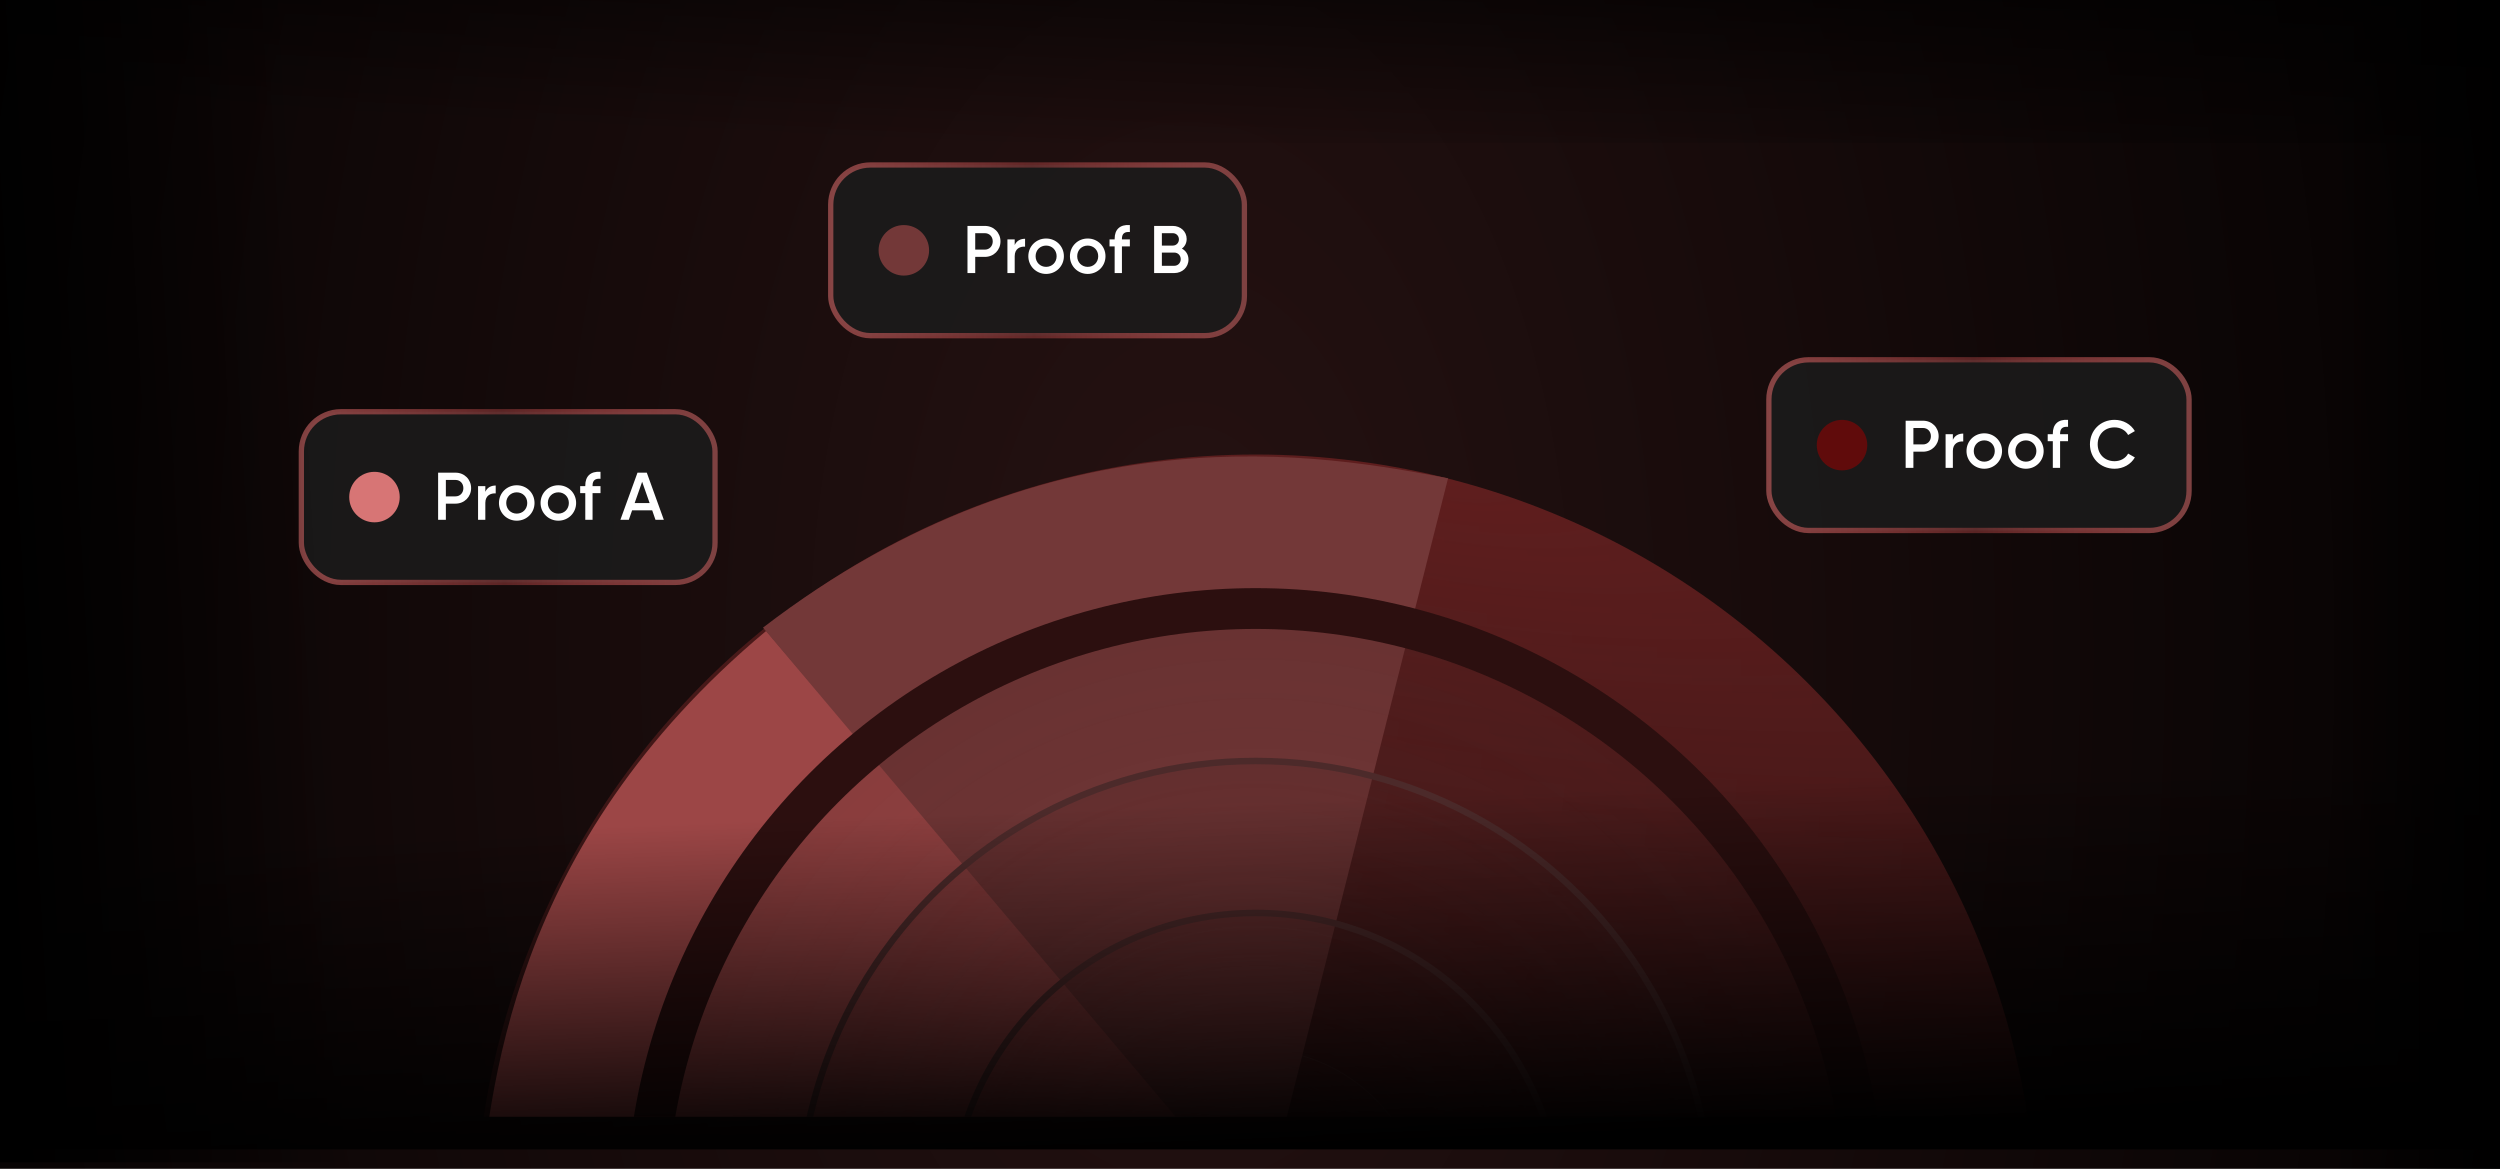 <svg width="385" height="180" viewBox="0 0 385 180" fill="none" xmlns="http://www.w3.org/2000/svg">
<g clip-path="url(#clip0_540_688)">
<rect width="385" height="180" fill="url(#paint0_radial_540_688)"/>
<g clip-path="url(#clip1_540_688)">
<g filter="url(#filter0_d_540_688)">
<circle cx="193.375" cy="186.126" r="120.285" fill="url(#paint1_radial_540_688)"/>
<circle cx="193.375" cy="183.436" r="25.994" fill="url(#paint2_radial_540_688)" stroke="#4C2A2A" stroke-width="0.123"/>
<path d="M195.222 183.434L118 93C78.5 126 75.363 163.838 73.54 183.434H195.222Z" fill="#9C4646"/>
<path d="M194.223 183.436L117.5 92.5C162.444 58.042 204.396 65.98 222.931 69.487L223 69.5L194.223 183.436Z" fill="#733838"/>
<g style="mix-blend-mode:luminosity">
<circle cx="193.376" cy="183.434" r="93.875" fill="url(#paint3_radial_540_688)"/>
<circle cx="193.376" cy="183.434" r="93.875" stroke="#2C0F0F" stroke-width="6.284"/>
</g>
<g style="mix-blend-mode:luminosity">
<circle cx="193.375" cy="183.435" r="70.399" fill="url(#paint4_radial_540_688)"/>
<circle cx="193.375" cy="183.435" r="70.399" stroke="#4C2A2A"/>
</g>
<g style="mix-blend-mode:luminosity">
<circle cx="193.375" cy="183.435" r="46.992" fill="url(#paint5_radial_540_688)"/>
<circle cx="193.375" cy="183.435" r="46.992" stroke="#4C2A2A"/>
</g>
</g>
<rect x="46.407" y="63.407" width="63.708" height="26.285" rx="6.113" fill="#1B1B1B" fill-opacity="0.85"/>
<rect x="46.407" y="63.407" width="63.708" height="26.285" rx="6.113" stroke="url(#paint6_linear_540_688)" stroke-width="0.815"/>
<circle cx="57.668" cy="76.551" r="3.889" fill="#D77575"/>
<path d="M70.146 72.79C71.515 72.79 72.552 73.828 72.552 75.176C72.552 76.514 71.515 77.561 70.146 77.561H68.663V80.051H67.47V72.79H70.146ZM70.146 76.441C70.851 76.441 71.359 75.902 71.359 75.176C71.359 74.44 70.851 73.911 70.146 73.911H68.663V76.441H70.146ZM74.741 75.736C75.053 75.031 75.685 74.772 76.339 74.772V75.985C75.602 75.933 74.741 76.275 74.741 77.437V80.051H73.621V74.865H74.741V75.736ZM79.578 80.186C78.064 80.186 76.84 78.993 76.84 77.458C76.84 75.912 78.064 74.73 79.578 74.73C81.103 74.73 82.317 75.912 82.317 77.458C82.317 78.993 81.103 80.186 79.578 80.186ZM79.578 79.097C80.491 79.097 81.196 78.402 81.196 77.458C81.196 76.514 80.491 75.819 79.578 75.819C78.666 75.819 77.96 76.514 77.96 77.458C77.96 78.402 78.666 79.097 79.578 79.097ZM85.985 80.186C84.47 80.186 83.246 78.993 83.246 77.458C83.246 75.912 84.47 74.73 85.985 74.73C87.509 74.73 88.723 75.912 88.723 77.458C88.723 78.993 87.509 80.186 85.985 80.186ZM85.985 79.097C86.897 79.097 87.603 78.402 87.603 77.458C87.603 76.514 86.897 75.819 85.985 75.819C85.072 75.819 84.367 76.514 84.367 77.458C84.367 78.402 85.072 79.097 85.985 79.097ZM92.478 73.734C91.69 73.662 91.254 73.963 91.254 74.761V74.865H92.478V75.944H91.254V80.051H90.134V75.944H89.346V74.865H90.134V74.761C90.134 73.361 90.922 72.552 92.478 72.656V73.734ZM100.944 80.051L100.436 78.588H97.345L96.837 80.051H95.54L98.174 72.79H99.606L102.23 80.051H100.944ZM97.739 77.468H100.041L98.89 74.191L97.739 77.468Z" fill="white"/>
<rect x="127.93" y="25.407" width="63.708" height="26.285" rx="6.113" fill="#1B1B1B" fill-opacity="0.85"/>
<rect x="127.93" y="25.407" width="63.708" height="26.285" rx="6.113" stroke="url(#paint7_linear_540_688)" stroke-width="0.815"/>
<circle cx="139.191" cy="38.551" r="3.889" fill="#733838"/>
<path d="M151.668 34.791C153.037 34.791 154.074 35.828 154.074 37.176C154.074 38.514 153.037 39.562 151.668 39.562H150.185V42.051H148.992V34.791H151.668ZM151.668 38.441C152.373 38.441 152.882 37.902 152.882 37.176C152.882 36.44 152.373 35.911 151.668 35.911H150.185V38.441H151.668ZM156.264 37.736C156.575 37.031 157.207 36.772 157.861 36.772V37.985C157.124 37.933 156.264 38.275 156.264 39.437V42.051H155.143V36.865H156.264V37.736ZM161.101 42.186C159.586 42.186 158.362 40.993 158.362 39.458C158.362 37.912 159.586 36.73 161.101 36.73C162.625 36.73 163.839 37.912 163.839 39.458C163.839 40.993 162.625 42.186 161.101 42.186ZM161.101 41.097C162.013 41.097 162.719 40.402 162.719 39.458C162.719 38.514 162.013 37.819 161.101 37.819C160.188 37.819 159.483 38.514 159.483 39.458C159.483 40.402 160.188 41.097 161.101 41.097ZM167.507 42.186C165.993 42.186 164.769 40.993 164.769 39.458C164.769 37.912 165.993 36.73 167.507 36.73C169.032 36.73 170.245 37.912 170.245 39.458C170.245 40.993 169.032 42.186 167.507 42.186ZM167.507 41.097C168.42 41.097 169.125 40.402 169.125 39.458C169.125 38.514 168.42 37.819 167.507 37.819C166.594 37.819 165.889 38.514 165.889 39.458C165.889 40.402 166.594 41.097 167.507 41.097ZM174 35.734C173.212 35.662 172.777 35.962 172.777 36.761V36.865H174V37.944H172.777V42.051H171.656V37.944H170.868V36.865H171.656V36.761C171.656 35.361 172.445 34.552 174 34.656V35.734ZM182.01 38.286C182.622 38.607 183.026 39.199 183.026 39.976C183.026 41.179 182.051 42.051 180.848 42.051H177.736V34.791H180.62C181.792 34.791 182.746 35.641 182.746 36.803C182.746 37.435 182.466 37.954 182.01 38.286ZM180.62 35.911H178.929V37.819H180.62C181.149 37.819 181.553 37.404 181.553 36.865C181.553 36.325 181.149 35.911 180.62 35.911ZM180.848 40.931C181.408 40.931 181.833 40.485 181.833 39.914C181.833 39.344 181.408 38.898 180.848 38.898H178.929V40.931H180.848Z" fill="white"/>
<rect x="272.408" y="55.407" width="64.708" height="26.285" rx="6.113" fill="#1B1B1B" fill-opacity="0.85"/>
<rect x="272.408" y="55.407" width="64.708" height="26.285" rx="6.113" stroke="url(#paint8_linear_540_688)" stroke-width="0.815"/>
<circle cx="283.668" cy="68.551" r="3.889" fill="#600B0B"/>
<path d="M296.146 64.79C297.515 64.79 298.552 65.828 298.552 67.176C298.552 68.514 297.515 69.561 296.146 69.561H294.663V72.051H293.47V64.79H296.146ZM296.146 68.441C296.851 68.441 297.359 67.902 297.359 67.176C297.359 66.44 296.851 65.911 296.146 65.911H294.663V68.441H296.146ZM300.741 67.736C301.053 67.031 301.685 66.772 302.339 66.772V67.985C301.602 67.933 300.741 68.275 300.741 69.437V72.051H299.621V66.865H300.741V67.736ZM305.578 72.186C304.064 72.186 302.84 70.993 302.84 69.458C302.84 67.912 304.064 66.73 305.578 66.73C307.103 66.73 308.317 67.912 308.317 69.458C308.317 70.993 307.103 72.186 305.578 72.186ZM305.578 71.097C306.491 71.097 307.196 70.402 307.196 69.458C307.196 68.514 306.491 67.819 305.578 67.819C304.666 67.819 303.96 68.514 303.96 69.458C303.96 70.402 304.666 71.097 305.578 71.097ZM311.985 72.186C310.47 72.186 309.246 70.993 309.246 69.458C309.246 67.912 310.47 66.73 311.985 66.73C313.509 66.73 314.723 67.912 314.723 69.458C314.723 70.993 313.509 72.186 311.985 72.186ZM311.985 71.097C312.897 71.097 313.603 70.402 313.603 69.458C313.603 68.514 312.897 67.819 311.985 67.819C311.072 67.819 310.367 68.514 310.367 69.458C310.367 70.402 311.072 71.097 311.985 71.097ZM318.478 65.734C317.69 65.662 317.254 65.963 317.254 66.761V66.865H318.478V67.944H317.254V72.051H316.134V67.944H315.346V66.865H316.134V66.761C316.134 65.361 316.922 64.552 318.478 64.656V65.734ZM325.647 72.186C323.438 72.186 321.851 70.526 321.851 68.421C321.851 66.315 323.438 64.656 325.647 64.656C326.975 64.656 328.157 65.33 328.769 66.388L327.732 66.989C327.348 66.274 326.56 65.817 325.647 65.817C324.081 65.817 323.044 66.927 323.044 68.421C323.044 69.914 324.081 71.024 325.647 71.024C326.56 71.024 327.359 70.568 327.732 69.852L328.769 70.443C328.168 71.501 326.985 72.186 325.647 72.186Z" fill="white"/>
</g>
<rect width="276" height="61" transform="translate(56 -97) rotate(90)" fill="url(#paint9_linear_540_688)"/>
<rect width="419" height="62" transform="translate(-31 115)" fill="url(#paint10_linear_540_688)"/>
<rect width="386.326" height="29.717" transform="matrix(4.37114e-08 1 1 -4.37114e-08 356.608 -101.782)" fill="url(#paint11_linear_540_688)"/>
<rect width="386" height="41" transform="matrix(1 0 0 -1 0 22)" fill="url(#paint12_linear_540_688)"/>
</g>
<defs>
<filter id="filter0_d_540_688" x="52.779" y="25" width="282.091" height="289.721" filterUnits="userSpaceOnUse" color-interpolation-filters="sRGB">
<feFlood flood-opacity="0" result="BackgroundImageFix"/>
<feColorMatrix in="SourceAlpha" type="matrix" values="0 0 0 0 0 0 0 0 0 0 0 0 0 0 0 0 0 0 127 0" result="hardAlpha"/>
<feOffset dy="4.154"/>
<feGaussianBlur stdDeviation="2.077"/>
<feComposite in2="hardAlpha" operator="out"/>
<feColorMatrix type="matrix" values="0 0 0 0 1 0 0 0 0 1 0 0 0 0 1 0 0 0 0.9 0"/>
<feBlend mode="normal" in2="BackgroundImageFix" result="effect1_dropShadow_540_688"/>
<feBlend mode="normal" in="SourceGraphic" in2="effect1_dropShadow_540_688" result="shape"/>
</filter>
<radialGradient id="paint0_radial_540_688" cx="0" cy="0" r="1" gradientUnits="userSpaceOnUse" gradientTransform="translate(183.389 100.678) rotate(-179.374) scale(232.738 428.908)">
<stop stop-color="#261212"/>
<stop offset="1"/>
</radialGradient>
<radialGradient id="paint1_radial_540_688" cx="0" cy="0" r="1" gradientUnits="userSpaceOnUse" gradientTransform="translate(223.232 69.609) rotate(98.762) scale(196.002 699.391)">
<stop stop-color="#5F1E1E"/>
<stop offset="1" stop-color="#4A1C1C" stop-opacity="0"/>
</radialGradient>
<radialGradient id="paint2_radial_540_688" cx="0" cy="0" r="1" gradientUnits="userSpaceOnUse" gradientTransform="translate(193.375 183.436) rotate(90) scale(26.056)">
<stop stop-color="#4C1D1D" stop-opacity="0"/>
<stop offset="1" stop-color="#4A2020" stop-opacity="0.25"/>
</radialGradient>
<radialGradient id="paint3_radial_540_688" cx="0" cy="0" r="1" gradientUnits="userSpaceOnUse" gradientTransform="translate(193.376 183.434) rotate(90) scale(97.017)">
<stop stop-color="#4C1D1D" stop-opacity="0"/>
<stop offset="1" stop-color="#4A2020" stop-opacity="0.25"/>
</radialGradient>
<radialGradient id="paint4_radial_540_688" cx="0" cy="0" r="1" gradientUnits="userSpaceOnUse" gradientTransform="translate(193.375 183.435) rotate(90) scale(70.899)">
<stop stop-color="#4C1D1D" stop-opacity="0"/>
<stop offset="1" stop-color="#4A2020" stop-opacity="0.25"/>
</radialGradient>
<radialGradient id="paint5_radial_540_688" cx="0" cy="0" r="1" gradientUnits="userSpaceOnUse" gradientTransform="translate(193.375 183.435) rotate(90) scale(47.492)">
<stop stop-color="#4C1D1D" stop-opacity="0"/>
<stop offset="1" stop-color="#4A2020" stop-opacity="0.25"/>
</radialGradient>
<linearGradient id="paint6_linear_540_688" x1="37.356" y1="73.163" x2="109.634" y2="72.318" gradientUnits="userSpaceOnUse">
<stop stop-color="#894B4B"/>
<stop offset="0.556" stop-color="#CD4F4F" stop-opacity="0.38"/>
<stop offset="1" stop-color="#7E4141"/>
</linearGradient>
<linearGradient id="paint7_linear_540_688" x1="118.878" y1="35.163" x2="191.157" y2="34.318" gradientUnits="userSpaceOnUse">
<stop stop-color="#894B4B"/>
<stop offset="0.556" stop-color="#CD4F4F" stop-opacity="0.38"/>
<stop offset="1" stop-color="#7E4141"/>
</linearGradient>
<linearGradient id="paint8_linear_540_688" x1="263.222" y1="65.163" x2="336.62" y2="64.292" gradientUnits="userSpaceOnUse">
<stop stop-color="#894B4B"/>
<stop offset="0.556" stop-color="#CD4F4F" stop-opacity="0.38"/>
<stop offset="1" stop-color="#7E4141"/>
</linearGradient>
<linearGradient id="paint9_linear_540_688" x1="149.412" y1="61" x2="146.499" y2="8.499" gradientUnits="userSpaceOnUse">
<stop/>
<stop offset="1" stop-opacity="0"/>
</linearGradient>
<linearGradient id="paint10_linear_540_688" x1="226.824" y1="62" x2="224.839" y2="8.548" gradientUnits="userSpaceOnUse">
<stop/>
<stop offset="1" stop-opacity="0"/>
</linearGradient>
<linearGradient id="paint11_linear_540_688" x1="209.136" y1="29.717" x2="209.08" y2="2.393" gradientUnits="userSpaceOnUse">
<stop/>
<stop offset="1" stop-opacity="0"/>
</linearGradient>
<linearGradient id="paint12_linear_540_688" x1="208.96" y1="41" x2="207.084" y2="-2.843" gradientUnits="userSpaceOnUse">
<stop/>
<stop offset="1" stop-opacity="0"/>
</linearGradient>
<clipPath id="clip0_540_688">
<rect width="385" height="180" fill="white"/>
</clipPath>
<clipPath id="clip1_540_688">
<rect width="301.648" height="172" fill="white" transform="translate(42)"/>
</clipPath>
</defs>
</svg>
